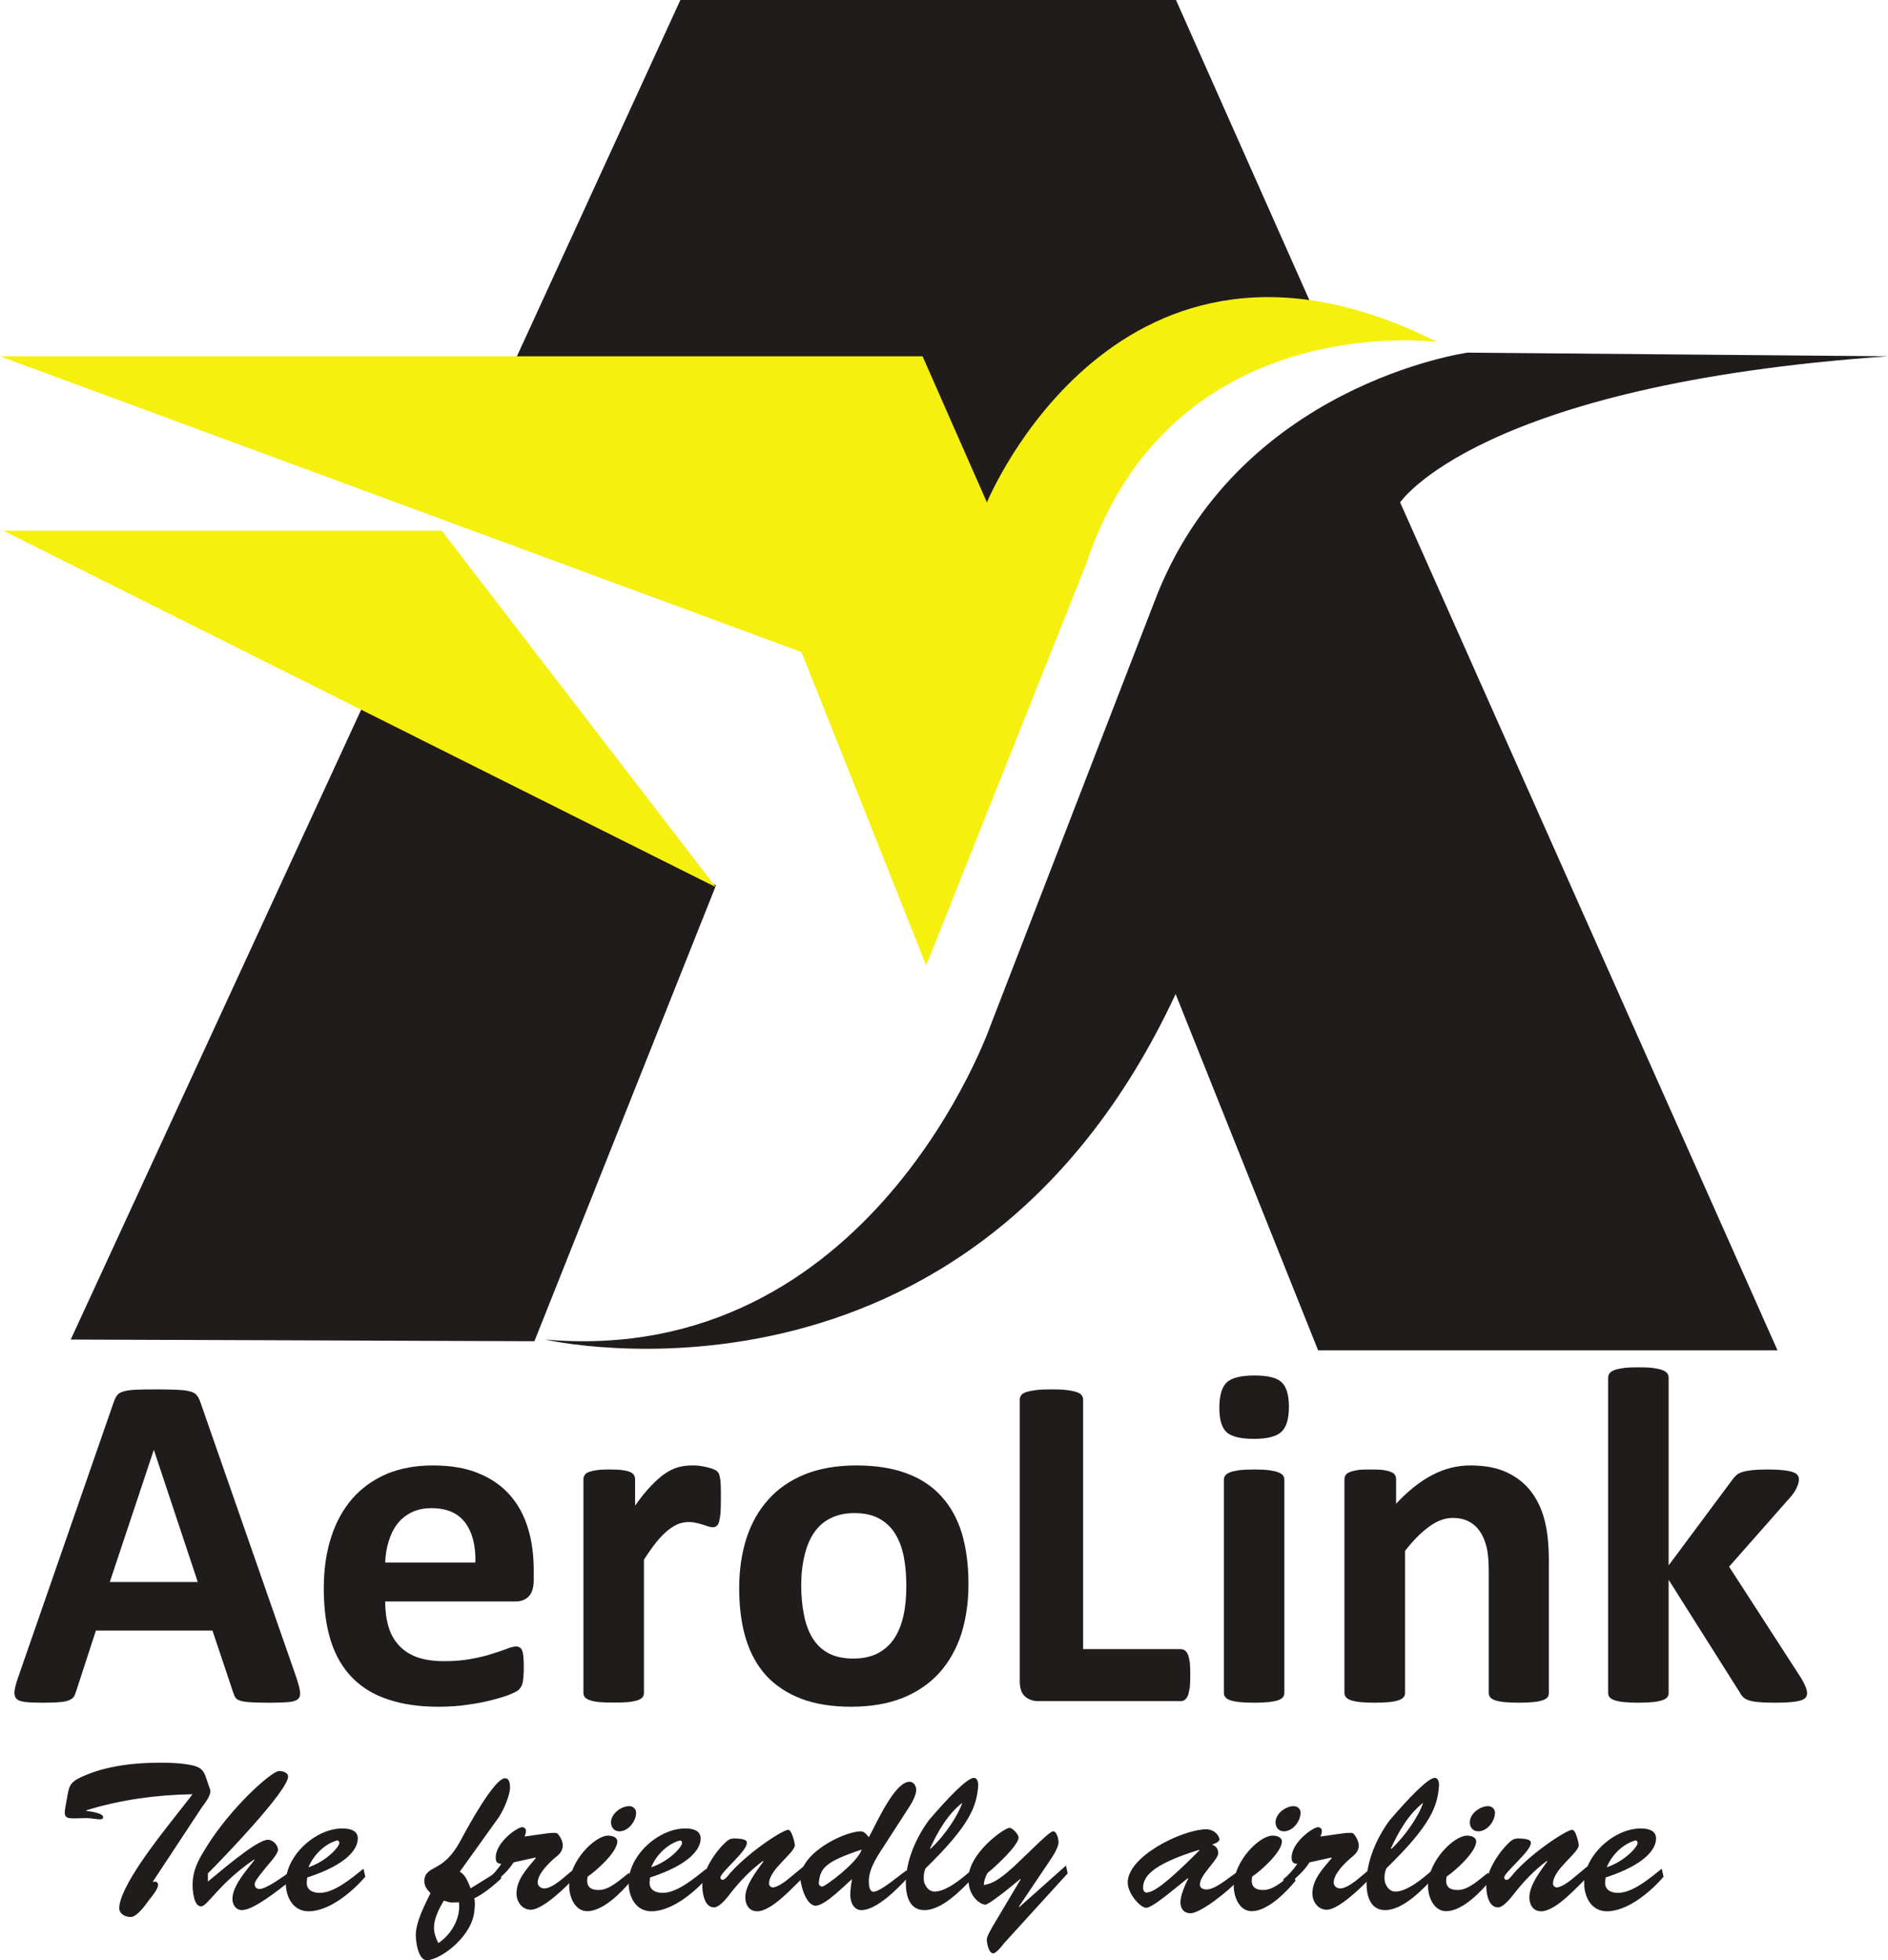 <?xml version="1.0" encoding="UTF-8"?>
<svg xmlns="http://www.w3.org/2000/svg" xmlns:xlink="http://www.w3.org/1999/xlink" width="56.83pt" height="59pt" viewBox="0 0 56.83 59" version="1.1">
<defs>
<clipPath id="clip1">
  <path d="M 16 10 L 56.828 10 L 56.828 41 L 16 41 Z M 16 10 "/>
</clipPath>
</defs>
<g id="surface1">
<path style=" stroke:none;fill-rule:nonzero;fill:rgb(12.86%,11.214%,11.195%);fill-opacity:1;" d="M 11.129 20.801 L 2.129 40.316 L 16.086 40.367 L 21.551 26.648 L 11.129 20.801 "/>
<path style=" stroke:none;fill-rule:nonzero;fill:rgb(12.86%,11.214%,11.195%);fill-opacity:1;" d="M 20.48 0 L 15.117 11.688 L 27.129 12.219 L 29.918 17.586 C 29.918 17.586 33.152 8.793 39.688 9.652 L 35.398 0 L 20.48 0 "/>
<g clip-path="url(#clip1)" clip-rule="nonzero">
<path style=" stroke:none;fill-rule:nonzero;fill:rgb(12.86%,11.214%,11.195%);fill-opacity:1;" d="M 56.832 10.723 L 44.176 10.613 C 44.176 10.613 37.207 11.578 34.742 18.125 L 29.809 30.879 C 29.809 30.879 26.219 41.176 16.406 40.316 C 16.406 40.316 29.164 43.27 35.387 29.918 L 39.676 40.641 L 53.504 40.641 L 42.145 15.121 C 42.145 15.121 44.5 11.578 56.832 10.723 "/>
</g>
<path style=" stroke:none;fill-rule:nonzero;fill:rgb(96.297%,94.051%,6.168%);fill-opacity:1;" d="M 0 10.723 L 27.77 10.723 L 29.707 15.121 C 29.707 15.121 33.668 5.469 43.262 10.293 C 43.262 10.293 35.277 9.223 32.703 16.949 L 27.879 29.055 L 24.125 19.625 L 0 10.723 "/>
<path style=" stroke:none;fill-rule:nonzero;fill:rgb(96.297%,94.051%,6.168%);fill-opacity:1;" d="M 0.105 15.973 L 13.297 15.973 L 21.551 26.703 Z M 0.105 15.973 "/>
<path style=" stroke:none;fill-rule:nonzero;fill:rgb(12.86%,11.214%,11.195%);fill-opacity:1;" d="M 2.23 54.727 C 2.086 54.727 1.949 54.727 1.949 54.555 C 1.949 54.453 1.988 54.297 2.004 54.188 C 2.078 53.781 2.066 53.652 2.477 53.469 C 3.199 53.141 4.055 53.051 4.84 53.051 C 5.156 53.051 5.488 53.066 5.797 53.133 C 6.188 53.223 6.156 53.418 6.324 53.855 C 6.375 54.008 6.184 54.246 6.086 54.379 L 4.602 56.629 L 4.613 56.641 C 4.68 56.617 4.758 56.637 4.758 56.73 C 4.758 56.855 4.57 57.082 4.492 57.176 C 4.383 57.324 4.129 57.695 3.934 57.695 C 3.773 57.695 3.59 57.605 3.59 57.43 C 3.59 56.805 4.754 55.332 5.164 54.809 L 5.797 54 C 4.707 54.02 3.637 54.164 2.598 54.484 L 2.598 54.5 C 2.688 54.516 3.105 54.562 3.105 54.688 C 3.105 54.82 2.852 54.719 2.598 54.719 L 2.23 54.727 "/>
<path style=" stroke:none;fill-rule:nonzero;fill:rgb(12.86%,11.214%,11.195%);fill-opacity:1;" d="M 6.258 56.629 C 6.566 56.383 7.719 55.371 8.062 55.371 C 8.215 55.371 8.367 55.527 8.367 55.676 C 8.367 55.793 8.117 56.074 8.039 56.16 C 7.648 56.637 7.668 56.656 7.668 56.719 C 7.668 56.801 7.73 56.852 7.805 56.852 C 8.016 56.852 8.477 56.508 8.656 56.387 L 8.688 56.648 C 8.398 56.867 7.637 57.488 7.285 57.488 C 7.098 57.488 6.996 57.324 6.996 57.152 C 6.996 56.754 7.434 56.273 7.66 55.98 L 7.648 55.965 C 6.566 56.707 6.25 57.375 6.051 57.375 C 5.828 57.375 5.797 56.883 5.797 56.738 C 5.797 56.301 5.961 55.996 6.184 55.637 C 6.93 54.406 8.184 53.301 8.398 53.301 C 8.5 53.301 8.672 53.344 8.672 53.469 C 8.672 53.898 6.66 55.984 6.258 56.383 L 6.258 56.629 "/>
<path style=" stroke:none;fill-rule:nonzero;fill:rgb(12.86%,11.214%,11.195%);fill-opacity:1;" d="M 10.996 56.484 C 10.609 56.93 9.918 57.523 9.289 57.523 C 8.828 57.523 8.613 57.113 8.602 56.699 C 8.578 55.871 9.492 55.023 10.312 55.031 C 10.52 55.031 10.77 55.082 10.77 55.332 C 10.77 55.645 10.461 56.109 9.246 56.508 L 9.234 56.648 C 9.219 56.887 9.422 56.969 9.625 56.969 C 10.074 56.969 10.605 56.508 10.941 56.242 Z M 10.215 55.465 C 10.215 55.422 10.18 55.383 10.137 55.395 C 9.824 55.48 9.457 55.781 9.285 56.199 C 9.84 56.012 10.219 55.574 10.215 55.465 "/>
<path style=" stroke:none;fill-rule:nonzero;fill:rgb(12.86%,11.214%,11.195%);fill-opacity:1;" d="M 13.84 56.332 C 14.023 56.438 14.086 56.648 14.168 56.832 L 15.023 56.301 L 15.09 56.535 C 14.84 56.762 14.586 56.98 14.277 57.133 C 14.301 57.254 14.297 57.367 14.281 57.48 C 14.238 58.234 13.348 58.93 12.887 58.996 C 12.594 59.043 12.516 58.453 12.516 58.246 C 12.516 57.836 12.785 57.336 12.957 56.977 C 12.855 56.867 12.773 56.773 12.773 56.617 C 12.773 56.363 12.945 56.293 13.125 56.191 C 13.5 55.992 13.703 55.695 13.898 55.332 C 14.062 55.023 14.879 53.52 15.199 53.52 C 15.34 53.52 15.352 53.695 15.352 53.797 C 15.352 54.043 15.152 54.48 15.023 54.68 Z M 13.816 57.254 C 13.508 57.254 13.625 57.281 13.359 57.203 C 13.195 57.48 13.094 57.711 13.07 57.918 C 13.043 58.117 13.102 58.297 13.195 58.48 C 13.59 58.219 13.871 57.727 13.816 57.254 "/>
<path style=" stroke:none;fill-rule:nonzero;fill:rgb(12.86%,11.214%,11.195%);fill-opacity:1;" d="M 15.461 56.051 C 15.234 56.402 14.973 56.562 14.699 56.836 L 14.676 56.559 C 14.84 56.426 14.973 56.27 15.09 56.098 C 14.961 56.086 14.922 56.035 14.922 55.902 C 14.922 55.449 15.566 54.992 15.719 54.992 C 15.781 54.992 15.832 55.043 15.832 55.098 C 15.832 55.16 15.812 55.219 15.789 55.273 C 16.383 55.195 16.727 55.117 16.793 55.195 C 16.887 55.312 16.93 55.414 16.941 55.527 C 16.941 55.727 16.824 55.82 16.676 55.938 C 16.496 56.098 16.184 56.406 16.184 56.66 C 16.184 56.762 16.285 56.836 16.383 56.836 C 16.652 56.836 17.051 56.426 17.262 56.27 L 17.305 56.5 C 17.062 56.773 16.34 57.477 15.977 57.477 C 15.711 57.477 15.547 57.23 15.547 56.988 C 15.547 56.559 15.875 56.227 16.129 55.922 L 16.113 55.906 L 15.461 56.051 "/>
<path style=" stroke:none;fill-rule:nonzero;fill:rgb(12.86%,11.214%,11.195%);fill-opacity:1;" d="M 18.996 56.605 C 18.711 56.949 18.156 57.52 17.676 57.52 C 17.305 57.52 17.133 57.09 17.133 56.766 C 17.133 55.996 17.922 55.246 18.301 55.246 C 18.406 55.246 18.582 55.281 18.582 55.422 C 18.582 55.738 17.957 56.301 17.688 56.48 C 17.637 56.742 17.73 56.883 18.023 56.883 C 18.359 56.883 18.688 56.547 18.941 56.363 Z M 18.391 54.848 C 18.391 54.586 18.695 54.359 18.941 54.359 C 19.055 54.359 19.148 54.445 19.148 54.555 C 19.148 54.809 18.914 55.117 18.645 55.117 C 18.492 55.117 18.391 55 18.391 54.848 "/>
<path style=" stroke:none;fill-rule:nonzero;fill:rgb(12.86%,11.214%,11.195%);fill-opacity:1;" d="M 21.316 56.484 C 20.934 56.93 20.234 57.523 19.609 57.523 C 19.148 57.523 18.934 57.113 18.922 56.699 C 18.895 55.871 19.812 55.023 20.637 55.031 C 20.836 55.031 21.09 55.082 21.09 55.332 C 21.09 55.645 20.781 56.109 19.566 56.508 L 19.555 56.648 C 19.539 56.887 19.746 56.969 19.945 56.969 C 20.395 56.969 20.926 56.508 21.262 56.242 Z M 20.531 55.465 C 20.531 55.422 20.504 55.383 20.457 55.395 C 20.141 55.48 19.773 55.781 19.602 56.199 C 20.16 56.012 20.539 55.574 20.531 55.465 "/>
<path style=" stroke:none;fill-rule:nonzero;fill:rgb(12.86%,11.214%,11.195%);fill-opacity:1;" d="M 24.188 56.172 L 24.238 56.449 C 23.902 56.75 23.25 57.523 22.789 57.523 C 22.551 57.523 22.434 57.324 22.434 57.109 C 22.434 56.73 22.777 56.312 22.98 56.023 L 22.965 56.008 C 22.598 56.281 22.277 56.609 21.992 56.977 C 21.902 57.098 21.664 57.406 21.492 57.406 C 21.215 57.406 21.148 57.008 21.141 56.793 C 21.121 56.355 21.52 55.719 21.887 55.406 C 21.969 55.34 22.027 55.332 22.133 55.332 C 22.512 55.344 22.48 55.434 22.48 55.473 C 22.48 55.719 21.684 56.355 21.684 56.508 C 21.684 56.547 21.715 56.578 21.754 56.578 C 21.797 56.578 21.852 56.52 21.883 56.488 C 22.387 55.844 23.547 55.07 23.73 55.07 C 23.758 55.07 23.793 55.102 23.832 55.188 C 23.871 55.281 23.906 55.395 23.926 55.527 C 23.926 55.773 23.148 56.258 23.148 56.691 C 23.148 56.75 23.199 56.805 23.262 56.805 C 23.414 56.805 23.695 56.586 23.805 56.488 L 24.188 56.172 "/>
<path style=" stroke:none;fill-rule:nonzero;fill:rgb(12.86%,11.214%,11.195%);fill-opacity:1;" d="M 26.664 55.473 C 26.453 55.801 26.152 56.211 26.152 56.617 C 26.152 56.719 26.16 56.934 26.293 56.934 C 26.512 56.934 27.094 56.418 27.293 56.289 L 27.34 56.492 C 27.043 56.824 26.391 57.488 25.93 57.488 C 25.688 57.488 25.594 57.234 25.594 57.031 C 25.594 56.875 25.617 56.711 25.648 56.555 C 25.426 56.742 24.836 57.355 24.551 57.355 C 24.27 57.355 24.094 56.75 24.094 56.527 C 24.094 55.781 25.348 55.148 25.887 55.117 C 26.02 55.113 26.07 55.199 26.152 55.293 C 26.359 54.934 26.918 53.625 27.379 53.625 C 27.504 53.625 27.578 53.754 27.578 53.867 C 27.578 54.055 27.414 54.324 27.309 54.473 Z M 24.648 56.66 C 24.641 56.719 24.672 56.766 24.742 56.781 C 24.816 56.801 25.836 56.039 25.934 55.668 C 24.824 56.031 24.688 56.242 24.648 56.66 "/>
<path style=" stroke:none;fill-rule:nonzero;fill:rgb(12.86%,11.214%,11.195%);fill-opacity:1;" d="M 29.312 56.488 C 28.965 56.852 28.367 57.488 27.828 57.488 C 27.363 57.488 27.266 57.039 27.266 56.668 C 27.266 56.004 27.574 55.305 27.961 54.781 C 28.531 54.113 29.113 53.508 29.316 53.508 C 29.422 53.508 29.449 53.656 29.445 53.738 C 29.398 54.34 29.234 54.895 27.863 56.227 C 27.809 56.332 27.789 56.508 27.82 56.66 C 27.879 56.805 27.965 56.93 28.137 56.93 C 28.484 56.93 28.969 56.527 29.223 56.301 Z M 28.008 55.645 C 28.457 55.227 28.848 54.621 28.965 54.258 L 28.977 54.258 L 28.977 54.27 L 28.965 54.258 C 28.516 54.613 28.23 55.125 27.996 55.629 L 28.008 55.645 "/>
<path style=" stroke:none;fill-rule:nonzero;fill:rgb(12.86%,11.214%,11.195%);fill-opacity:1;" d="M 30.234 58.473 C 30.176 58.543 29.996 58.789 29.895 58.789 C 29.762 58.789 29.703 58.48 29.703 58.375 C 29.703 58.27 29.832 58.074 29.871 57.992 L 30.723 56.562 L 30.707 56.555 C 30.191 56.988 29.73 57.332 29.656 57.324 C 29.477 57.312 29.152 57.047 29.152 56.578 C 29.109 55.82 30.207 55.02 30.387 55.012 C 30.48 55.012 30.66 55.215 30.66 55.301 C 30.66 55.543 29.941 56.199 29.734 56.363 C 29.66 56.473 29.621 56.598 29.613 56.73 C 29.953 56.691 30.25 56.414 30.52 56.176 C 31.164 55.566 31.574 55.137 31.695 55.117 C 31.801 55.102 31.863 55.344 31.863 55.438 C 31.863 55.602 31.695 55.859 31.605 55.992 L 30.672 57.379 L 30.684 57.395 L 32.086 56.148 L 32.137 56.383 L 30.234 58.473 "/>
<path style=" stroke:none;fill-rule:nonzero;fill:rgb(12.86%,11.214%,11.195%);fill-opacity:1;" d="M 35.172 56.996 C 35.051 57.09 34.645 57.418 34.5 57.418 C 34.324 57.418 33.957 57 33.945 56.676 C 33.918 55.883 35.559 55.074 36.293 55.055 C 36.586 55.051 36.707 55.285 36.707 55.359 C 36.707 55.434 36.539 55.5 36.484 55.516 C 36.605 55.566 36.668 55.637 36.668 55.777 C 36.668 55.98 36.117 56.422 36.117 56.719 C 36.117 56.824 36.215 56.867 36.312 56.867 C 36.578 56.867 36.938 56.547 37.211 56.363 L 37.262 56.598 C 36.988 56.906 36.141 57.582 35.836 57.582 C 35.625 57.582 35.531 57.43 35.531 57.25 C 35.531 57.047 35.68 56.711 35.766 56.539 L 35.754 56.527 Z M 34.406 56.832 C 34.41 56.863 34.434 56.977 34.531 56.957 C 34.656 56.93 34.852 56.949 36.105 55.688 L 36.09 55.676 C 34.59 56.137 34.406 56.52 34.406 56.832 "/>
<path style=" stroke:none;fill-rule:nonzero;fill:rgb(12.86%,11.214%,11.195%);fill-opacity:1;" d="M 38.996 56.605 C 38.715 56.949 38.156 57.52 37.676 57.52 C 37.305 57.52 37.137 57.09 37.137 56.766 C 37.137 55.996 37.922 55.246 38.301 55.246 C 38.41 55.246 38.586 55.281 38.586 55.422 C 38.586 55.738 37.957 56.301 37.691 56.48 C 37.641 56.742 37.734 56.883 38.027 56.883 C 38.359 56.883 38.688 56.547 38.941 56.363 Z M 38.395 54.848 C 38.395 54.586 38.695 54.359 38.941 54.359 C 39.055 54.359 39.148 54.445 39.148 54.555 C 39.148 54.809 38.918 55.117 38.645 55.117 C 38.492 55.117 38.395 55 38.395 54.848 "/>
<path style=" stroke:none;fill-rule:nonzero;fill:rgb(12.86%,11.214%,11.195%);fill-opacity:1;" d="M 39.418 56.051 C 39.195 56.402 38.93 56.562 38.66 56.836 L 38.629 56.559 C 38.797 56.426 38.93 56.27 39.051 56.098 C 38.918 56.086 38.879 56.035 38.879 55.902 C 38.879 55.449 39.523 54.992 39.676 54.992 C 39.738 54.992 39.789 55.043 39.789 55.098 C 39.789 55.16 39.77 55.219 39.746 55.273 C 40.336 55.195 40.688 55.117 40.75 55.195 C 40.844 55.312 40.887 55.414 40.902 55.527 C 40.902 55.727 40.781 55.82 40.637 55.938 C 40.453 56.098 40.145 56.406 40.145 56.66 C 40.145 56.762 40.242 56.836 40.336 56.836 C 40.609 56.836 41.008 56.426 41.219 56.27 L 41.262 56.5 C 41.02 56.773 40.293 57.477 39.938 57.477 C 39.668 57.477 39.504 57.23 39.504 56.988 C 39.504 56.559 39.832 56.227 40.086 55.922 L 40.074 55.906 L 39.418 56.051 "/>
<path style=" stroke:none;fill-rule:nonzero;fill:rgb(12.86%,11.214%,11.195%);fill-opacity:1;" d="M 43.18 56.488 C 42.836 56.852 42.242 57.488 41.695 57.488 C 41.234 57.488 41.133 57.039 41.133 56.668 C 41.133 56.004 41.445 55.305 41.832 54.781 C 42.406 54.113 42.984 53.508 43.191 53.508 C 43.297 53.508 43.32 53.656 43.316 53.738 C 43.27 54.34 43.105 54.895 41.734 56.227 C 41.68 56.332 41.656 56.508 41.691 56.66 C 41.746 56.805 41.836 56.93 42.008 56.93 C 42.355 56.93 42.84 56.527 43.094 56.301 Z M 41.883 55.645 C 42.328 55.227 42.723 54.621 42.836 54.258 L 42.848 54.258 L 42.848 54.27 L 42.836 54.258 C 42.387 54.613 42.102 55.125 41.867 55.629 L 41.883 55.645 "/>
<path style=" stroke:none;fill-rule:nonzero;fill:rgb(12.86%,11.214%,11.195%);fill-opacity:1;" d="M 44.848 56.605 C 44.566 56.949 44.012 57.52 43.531 57.52 C 43.156 57.52 42.984 57.09 42.984 56.766 C 42.984 55.996 43.777 55.246 44.156 55.246 C 44.262 55.246 44.434 55.281 44.434 55.422 C 44.434 55.738 43.809 56.301 43.543 56.48 C 43.492 56.742 43.586 56.883 43.879 56.883 C 44.215 56.883 44.543 56.547 44.793 56.363 Z M 44.242 54.848 C 44.242 54.586 44.547 54.359 44.793 54.359 C 44.906 54.359 45 54.445 45 54.555 C 45 54.809 44.77 55.117 44.496 55.117 C 44.344 55.117 44.242 55 44.242 54.848 "/>
<path style=" stroke:none;fill-rule:nonzero;fill:rgb(12.86%,11.214%,11.195%);fill-opacity:1;" d="M 47.781 56.172 L 47.832 56.449 C 47.5 56.75 46.848 57.523 46.387 57.523 C 46.148 57.523 46.035 57.324 46.035 57.109 C 46.035 56.73 46.371 56.312 46.574 56.023 L 46.562 56.008 C 46.195 56.281 45.875 56.609 45.59 56.977 C 45.492 57.098 45.262 57.406 45.09 57.406 C 44.812 57.406 44.742 57.008 44.738 56.793 C 44.715 56.355 45.117 55.719 45.48 55.406 C 45.566 55.34 45.621 55.332 45.727 55.332 C 46.105 55.344 46.078 55.434 46.078 55.473 C 46.078 55.719 45.277 56.355 45.277 56.508 C 45.277 56.547 45.309 56.578 45.348 56.578 C 45.395 56.578 45.453 56.52 45.477 56.488 C 45.98 55.844 47.145 55.07 47.328 55.07 C 47.352 55.07 47.391 55.102 47.43 55.188 C 47.465 55.281 47.504 55.395 47.523 55.527 C 47.523 55.773 46.746 56.258 46.746 56.691 C 46.746 56.75 46.797 56.805 46.859 56.805 C 47.012 56.805 47.289 56.586 47.402 56.488 L 47.781 56.172 "/>
<path style=" stroke:none;fill-rule:nonzero;fill:rgb(12.86%,11.214%,11.195%);fill-opacity:1;" d="M 50.074 56.484 C 49.691 56.93 48.996 57.523 48.371 57.523 C 47.91 57.523 47.695 57.113 47.684 56.699 C 47.656 55.871 48.574 55.023 49.398 55.031 C 49.598 55.031 49.848 55.082 49.848 55.332 C 49.848 55.645 49.539 56.109 48.328 56.508 L 48.316 56.648 C 48.301 56.887 48.504 56.969 48.703 56.969 C 49.156 56.969 49.684 56.508 50.02 56.242 Z M 49.293 55.465 C 49.293 55.422 49.262 55.383 49.219 55.395 C 48.898 55.48 48.535 55.781 48.363 56.199 C 48.918 56.012 49.301 55.574 49.293 55.465 "/>
<path style=" stroke:none;fill-rule:nonzero;fill:rgb(12.86%,11.214%,11.195%);fill-opacity:1;" d="M 8.922 50.492 C 8.98 50.668 9.016 50.805 9.031 50.906 C 9.043 51.008 9.027 51.082 8.973 51.133 C 8.918 51.184 8.824 51.215 8.691 51.227 C 8.555 51.238 8.371 51.246 8.133 51.246 C 7.887 51.246 7.699 51.242 7.562 51.234 C 7.422 51.227 7.32 51.211 7.25 51.191 C 7.176 51.168 7.121 51.141 7.094 51.102 C 7.066 51.062 7.043 51.012 7.023 50.949 L 6.395 49.074 L 2.887 49.074 L 2.293 50.898 C 2.273 50.965 2.25 51.023 2.219 51.07 C 2.188 51.113 2.137 51.148 2.066 51.176 C 2 51.203 1.898 51.223 1.77 51.23 C 1.641 51.242 1.477 51.246 1.27 51.246 C 1.047 51.246 0.875 51.238 0.75 51.223 C 0.621 51.207 0.535 51.176 0.488 51.117 C 0.441 51.062 0.426 50.984 0.438 50.883 C 0.453 50.781 0.488 50.648 0.547 50.48 L 3.426 42.191 C 3.457 42.109 3.488 42.043 3.527 41.992 C 3.566 41.941 3.629 41.902 3.715 41.879 C 3.797 41.852 3.914 41.836 4.062 41.828 C 4.211 41.82 4.406 41.816 4.652 41.816 C 4.938 41.816 5.164 41.82 5.332 41.828 C 5.5 41.836 5.633 41.852 5.727 41.879 C 5.82 41.902 5.887 41.945 5.926 41.996 C 5.969 42.047 6.004 42.121 6.035 42.211 Z M 4.633 43.641 L 4.629 43.641 L 3.305 47.613 L 5.953 47.613 L 4.633 43.641 "/>
<path style=" stroke:none;fill-rule:nonzero;fill:rgb(12.86%,11.214%,11.195%);fill-opacity:1;" d="M 16.066 47.547 C 16.066 47.77 16.02 47.93 15.922 48.039 C 15.824 48.145 15.688 48.199 15.516 48.199 L 11.594 48.199 C 11.594 48.469 11.625 48.719 11.691 48.945 C 11.754 49.168 11.859 49.359 12.004 49.516 C 12.145 49.672 12.324 49.789 12.547 49.875 C 12.773 49.953 13.043 49.996 13.355 49.996 C 13.672 49.996 13.949 49.973 14.191 49.926 C 14.434 49.883 14.641 49.832 14.816 49.773 C 14.992 49.719 15.137 49.668 15.254 49.625 C 15.367 49.578 15.461 49.555 15.535 49.555 C 15.578 49.555 15.613 49.562 15.641 49.582 C 15.672 49.598 15.695 49.625 15.715 49.672 C 15.734 49.715 15.746 49.773 15.754 49.855 C 15.762 49.934 15.766 50.035 15.766 50.152 C 15.766 50.262 15.766 50.352 15.758 50.426 C 15.754 50.5 15.746 50.562 15.738 50.617 C 15.727 50.668 15.715 50.711 15.695 50.75 C 15.672 50.785 15.648 50.824 15.617 50.855 C 15.586 50.887 15.5 50.934 15.363 50.992 C 15.223 51.051 15.043 51.105 14.828 51.16 C 14.613 51.219 14.363 51.266 14.086 51.305 C 13.805 51.348 13.504 51.367 13.191 51.367 C 12.613 51.367 12.113 51.293 11.684 51.148 C 11.254 51.008 10.891 50.789 10.602 50.492 C 10.316 50.199 10.098 49.828 9.957 49.383 C 9.816 48.934 9.746 48.41 9.746 47.809 C 9.746 47.234 9.82 46.719 9.969 46.262 C 10.117 45.801 10.336 45.41 10.617 45.09 C 10.902 44.77 11.25 44.527 11.652 44.355 C 12.059 44.188 12.52 44.105 13.031 44.105 C 13.57 44.105 14.031 44.184 14.41 44.344 C 14.793 44.5 15.109 44.723 15.355 45.004 C 15.598 45.285 15.781 45.617 15.895 46.004 C 16.012 46.387 16.066 46.805 16.066 47.262 Z M 14.309 47.027 C 14.324 46.52 14.219 46.117 14 45.824 C 13.781 45.535 13.445 45.391 12.988 45.391 C 12.754 45.391 12.555 45.434 12.383 45.52 C 12.211 45.605 12.07 45.723 11.957 45.867 C 11.844 46.016 11.758 46.191 11.699 46.391 C 11.637 46.59 11.602 46.801 11.594 47.027 L 14.309 47.027 "/>
<path style=" stroke:none;fill-rule:nonzero;fill:rgb(12.86%,11.214%,11.195%);fill-opacity:1;" d="M 21.699 45.113 C 21.699 45.285 21.695 45.43 21.688 45.543 C 21.676 45.652 21.66 45.738 21.645 45.801 C 21.625 45.863 21.602 45.906 21.566 45.93 C 21.535 45.957 21.496 45.965 21.449 45.965 C 21.41 45.965 21.367 45.957 21.316 45.941 C 21.27 45.922 21.215 45.906 21.156 45.887 C 21.094 45.871 21.031 45.848 20.957 45.836 C 20.887 45.816 20.809 45.809 20.719 45.809 C 20.617 45.809 20.52 45.828 20.414 45.867 C 20.312 45.91 20.211 45.973 20.102 46.059 C 19.992 46.148 19.879 46.262 19.762 46.406 C 19.645 46.551 19.52 46.73 19.383 46.941 L 19.383 50.957 C 19.383 51.004 19.367 51.047 19.34 51.082 C 19.309 51.117 19.262 51.148 19.195 51.172 C 19.121 51.195 19.031 51.215 18.914 51.227 C 18.801 51.238 18.652 51.242 18.473 51.242 C 18.297 51.242 18.148 51.238 18.031 51.227 C 17.918 51.215 17.824 51.195 17.758 51.172 C 17.688 51.148 17.637 51.117 17.605 51.082 C 17.578 51.047 17.562 51.004 17.562 50.957 L 17.562 44.516 C 17.562 44.469 17.578 44.426 17.602 44.391 C 17.621 44.352 17.668 44.324 17.73 44.301 C 17.793 44.277 17.875 44.258 17.973 44.246 C 18.07 44.23 18.195 44.227 18.344 44.227 C 18.496 44.227 18.625 44.23 18.727 44.246 C 18.828 44.258 18.906 44.277 18.961 44.301 C 19.016 44.324 19.059 44.352 19.078 44.391 C 19.102 44.426 19.117 44.469 19.117 44.516 L 19.117 45.316 C 19.285 45.078 19.441 44.879 19.594 44.723 C 19.742 44.566 19.883 44.441 20.02 44.348 C 20.152 44.258 20.285 44.195 20.422 44.156 C 20.559 44.121 20.691 44.105 20.828 44.105 C 20.891 44.105 20.957 44.105 21.031 44.113 C 21.102 44.121 21.176 44.137 21.254 44.152 C 21.328 44.168 21.398 44.188 21.457 44.211 C 21.512 44.23 21.555 44.254 21.582 44.277 C 21.609 44.301 21.625 44.328 21.641 44.355 C 21.652 44.387 21.66 44.426 21.672 44.477 C 21.684 44.527 21.688 44.602 21.695 44.703 C 21.699 44.805 21.699 44.941 21.699 45.113 "/>
<path style=" stroke:none;fill-rule:nonzero;fill:rgb(12.86%,11.214%,11.195%);fill-opacity:1;" d="M 29.152 47.672 C 29.152 48.219 29.078 48.719 28.938 49.172 C 28.789 49.625 28.57 50.016 28.277 50.344 C 27.984 50.668 27.613 50.922 27.172 51.102 C 26.73 51.277 26.215 51.367 25.617 51.367 C 25.047 51.367 24.547 51.289 24.125 51.129 C 23.703 50.969 23.352 50.738 23.07 50.438 C 22.793 50.133 22.586 49.762 22.449 49.316 C 22.316 48.875 22.25 48.367 22.25 47.801 C 22.25 47.254 22.324 46.75 22.469 46.297 C 22.617 45.84 22.84 45.449 23.133 45.125 C 23.422 44.801 23.789 44.551 24.23 44.371 C 24.672 44.195 25.188 44.105 25.781 44.105 C 26.359 44.105 26.855 44.184 27.281 44.34 C 27.703 44.496 28.055 44.723 28.332 45.031 C 28.609 45.332 28.816 45.703 28.953 46.148 C 29.082 46.59 29.152 47.098 29.152 47.672 M 27.281 47.742 C 27.281 47.422 27.258 47.133 27.207 46.863 C 27.156 46.598 27.07 46.367 26.949 46.168 C 26.832 45.973 26.668 45.816 26.469 45.707 C 26.27 45.594 26.02 45.539 25.715 45.539 C 25.445 45.539 25.211 45.59 25.008 45.691 C 24.805 45.785 24.641 45.934 24.508 46.121 C 24.379 46.312 24.281 46.539 24.219 46.809 C 24.152 47.074 24.117 47.379 24.117 47.723 C 24.117 48.039 24.145 48.332 24.199 48.598 C 24.25 48.863 24.336 49.098 24.453 49.293 C 24.574 49.492 24.734 49.645 24.934 49.754 C 25.137 49.863 25.387 49.918 25.684 49.918 C 25.961 49.918 26.199 49.867 26.402 49.77 C 26.602 49.668 26.77 49.523 26.898 49.34 C 27.031 49.148 27.125 48.922 27.188 48.656 C 27.25 48.391 27.281 48.086 27.281 47.742 "/>
<path style=" stroke:none;fill-rule:nonzero;fill:rgb(12.86%,11.214%,11.195%);fill-opacity:1;" d="M 35.828 50.406 C 35.828 50.551 35.824 50.672 35.816 50.77 C 35.801 50.871 35.781 50.953 35.762 51.02 C 35.734 51.082 35.703 51.129 35.668 51.156 C 35.629 51.188 35.586 51.199 35.539 51.199 L 31.258 51.199 C 31.102 51.199 30.969 51.156 30.859 51.062 C 30.75 50.969 30.695 50.812 30.695 50.602 L 30.695 42.117 C 30.695 42.074 30.715 42.027 30.742 41.988 C 30.773 41.949 30.828 41.918 30.898 41.895 C 30.973 41.871 31.07 41.852 31.191 41.836 C 31.312 41.82 31.469 41.816 31.652 41.816 C 31.836 41.816 31.988 41.82 32.113 41.836 C 32.23 41.852 32.328 41.871 32.398 41.895 C 32.473 41.918 32.523 41.949 32.555 41.988 C 32.586 42.027 32.602 42.074 32.602 42.117 L 32.602 49.633 L 35.539 49.633 C 35.586 49.633 35.629 49.645 35.668 49.676 C 35.703 49.699 35.734 49.742 35.762 49.805 C 35.781 49.863 35.801 49.945 35.816 50.043 C 35.824 50.141 35.828 50.262 35.828 50.406 "/>
<path style=" stroke:none;fill-rule:nonzero;fill:rgb(12.86%,11.214%,11.195%);fill-opacity:1;" d="M 38.797 42.336 C 38.797 42.703 38.723 42.953 38.57 43.094 C 38.422 43.234 38.148 43.305 37.742 43.305 C 37.336 43.305 37.059 43.234 36.918 43.102 C 36.773 42.965 36.703 42.723 36.703 42.371 C 36.703 42.004 36.777 41.754 36.922 41.609 C 37.07 41.469 37.348 41.398 37.758 41.398 C 38.16 41.398 38.438 41.465 38.578 41.602 C 38.723 41.738 38.797 41.984 38.797 42.336 M 38.66 50.957 C 38.66 51 38.645 51.047 38.617 51.082 C 38.586 51.117 38.539 51.148 38.469 51.172 C 38.398 51.195 38.305 51.215 38.191 51.227 C 38.074 51.238 37.93 51.246 37.75 51.246 C 37.574 51.246 37.426 51.238 37.309 51.227 C 37.195 51.215 37.102 51.195 37.031 51.172 C 36.961 51.148 36.914 51.117 36.887 51.082 C 36.855 51.047 36.84 51.004 36.84 50.957 L 36.84 44.531 C 36.84 44.48 36.855 44.441 36.887 44.402 C 36.914 44.367 36.961 44.336 37.031 44.309 C 37.102 44.281 37.195 44.266 37.309 44.246 C 37.426 44.234 37.574 44.227 37.75 44.227 C 37.93 44.227 38.074 44.234 38.191 44.246 C 38.305 44.266 38.398 44.281 38.469 44.309 C 38.539 44.336 38.586 44.367 38.617 44.402 C 38.645 44.441 38.66 44.48 38.66 44.531 L 38.66 50.957 "/>
<path style=" stroke:none;fill-rule:nonzero;fill:rgb(12.86%,11.214%,11.195%);fill-opacity:1;" d="M 46.621 50.957 C 46.621 51 46.609 51.047 46.582 51.082 C 46.551 51.117 46.504 51.148 46.438 51.172 C 46.367 51.195 46.277 51.215 46.156 51.227 C 46.039 51.238 45.895 51.246 45.723 51.246 C 45.543 51.246 45.395 51.238 45.277 51.227 C 45.16 51.215 45.066 51.195 45 51.172 C 44.934 51.148 44.883 51.117 44.855 51.082 C 44.828 51.047 44.812 51.004 44.812 50.957 L 44.812 47.281 C 44.812 46.969 44.789 46.723 44.742 46.543 C 44.695 46.367 44.633 46.215 44.543 46.086 C 44.457 45.961 44.344 45.859 44.207 45.789 C 44.07 45.719 43.91 45.684 43.73 45.684 C 43.496 45.684 43.266 45.77 43.031 45.938 C 42.793 46.105 42.547 46.352 42.293 46.676 L 42.293 50.957 C 42.293 51 42.277 51.047 42.246 51.082 C 42.219 51.117 42.168 51.148 42.102 51.172 C 42.031 51.195 41.938 51.215 41.82 51.227 C 41.707 51.238 41.559 51.246 41.379 51.246 C 41.203 51.246 41.059 51.238 40.941 51.227 C 40.824 51.215 40.73 51.195 40.664 51.172 C 40.594 51.148 40.547 51.117 40.516 51.082 C 40.488 51.047 40.469 51.004 40.469 50.957 L 40.469 44.516 C 40.469 44.469 40.484 44.426 40.508 44.391 C 40.531 44.352 40.578 44.324 40.641 44.301 C 40.699 44.277 40.781 44.258 40.879 44.242 C 40.977 44.23 41.102 44.227 41.254 44.227 C 41.406 44.227 41.535 44.23 41.633 44.242 C 41.734 44.258 41.812 44.277 41.867 44.301 C 41.926 44.324 41.965 44.352 41.988 44.391 C 42.012 44.426 42.023 44.469 42.023 44.516 L 42.023 45.258 C 42.379 44.875 42.742 44.586 43.109 44.395 C 43.48 44.199 43.863 44.105 44.262 44.105 C 44.699 44.105 45.07 44.176 45.371 44.32 C 45.672 44.465 45.914 44.66 46.098 44.906 C 46.285 45.156 46.418 45.449 46.5 45.781 C 46.582 46.109 46.621 46.512 46.621 46.977 L 46.621 50.957 "/>
<path style=" stroke:none;fill-rule:nonzero;fill:rgb(12.86%,11.214%,11.195%);fill-opacity:1;" d="M 54.395 50.961 C 54.395 51.012 54.379 51.055 54.352 51.09 C 54.324 51.125 54.277 51.156 54.207 51.176 C 54.137 51.199 54.043 51.215 53.922 51.227 C 53.805 51.238 53.645 51.246 53.453 51.246 C 53.258 51.246 53.098 51.242 52.973 51.23 C 52.852 51.223 52.746 51.207 52.672 51.184 C 52.59 51.16 52.531 51.133 52.488 51.094 C 52.445 51.055 52.402 51.004 52.371 50.941 L 50.227 47.547 L 50.227 50.957 C 50.227 51.004 50.211 51.047 50.184 51.082 C 50.156 51.117 50.105 51.148 50.035 51.172 C 49.965 51.195 49.871 51.215 49.758 51.227 C 49.641 51.238 49.492 51.246 49.316 51.246 C 49.137 51.246 48.992 51.238 48.879 51.227 C 48.762 51.215 48.668 51.195 48.598 51.172 C 48.527 51.148 48.48 51.117 48.449 51.082 C 48.422 51.047 48.406 51.004 48.406 50.957 L 48.406 41.461 C 48.406 41.414 48.422 41.371 48.449 41.332 C 48.48 41.293 48.527 41.262 48.598 41.234 C 48.668 41.207 48.762 41.188 48.879 41.172 C 48.992 41.156 49.137 41.152 49.316 41.152 C 49.492 41.152 49.641 41.156 49.758 41.172 C 49.871 41.188 49.965 41.207 50.035 41.234 C 50.105 41.262 50.156 41.293 50.184 41.332 C 50.211 41.371 50.227 41.414 50.227 41.461 L 50.227 47.113 L 52.133 44.551 C 52.172 44.496 52.215 44.445 52.262 44.402 C 52.309 44.355 52.375 44.324 52.453 44.301 C 52.531 44.277 52.633 44.258 52.746 44.246 C 52.867 44.234 53.016 44.227 53.199 44.227 C 53.379 44.227 53.531 44.234 53.652 44.246 C 53.777 44.258 53.875 44.277 53.949 44.301 C 54.02 44.324 54.074 44.352 54.102 44.391 C 54.133 44.426 54.148 44.473 54.148 44.523 C 54.148 44.594 54.129 44.672 54.09 44.754 C 54.059 44.836 54.004 44.922 53.93 45.016 L 52.047 47.152 L 54.227 50.523 C 54.285 50.621 54.324 50.703 54.352 50.773 C 54.379 50.844 54.395 50.906 54.395 50.961 "/>
</g>
</svg>

